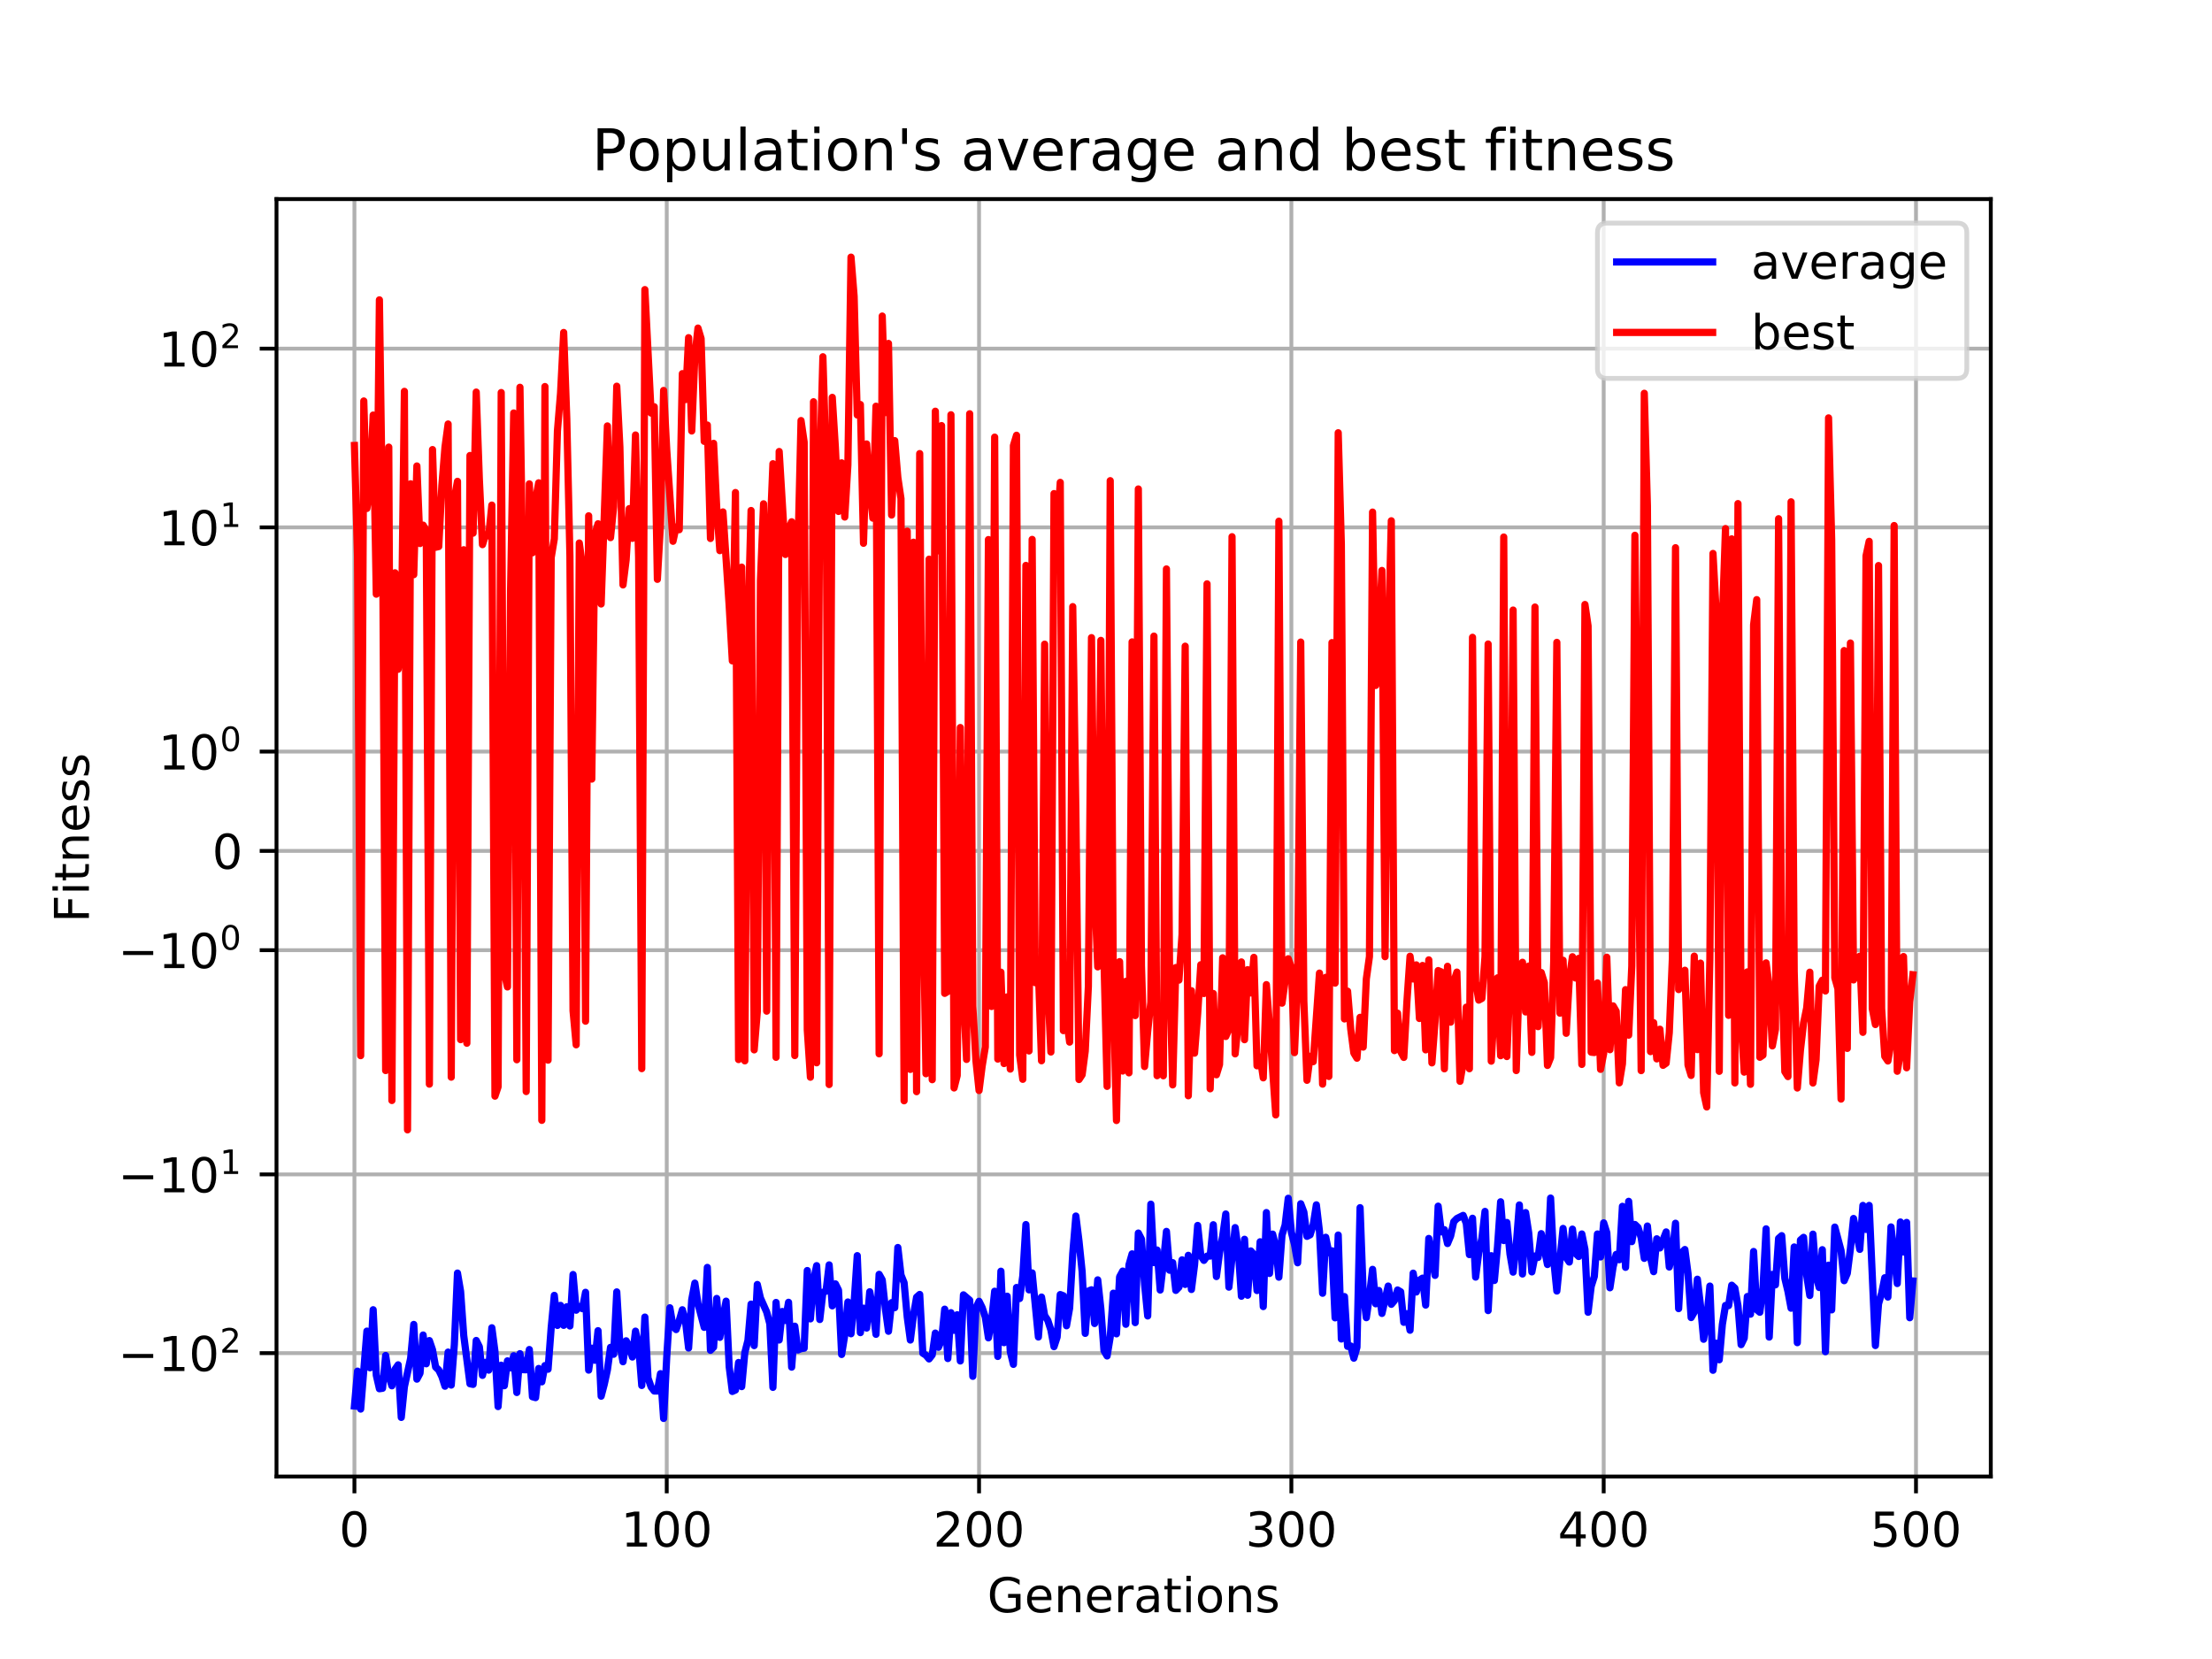 <?xml version="1.0" encoding="utf-8" standalone="no"?>
<!DOCTYPE svg PUBLIC "-//W3C//DTD SVG 1.1//EN"
  "http://www.w3.org/Graphics/SVG/1.1/DTD/svg11.dtd">
<!-- Created with matplotlib (https://matplotlib.org/) -->
<svg height="345.6pt" version="1.1" viewBox="0 0 460.8 345.6" width="460.8pt" xmlns="http://www.w3.org/2000/svg" xmlns:xlink="http://www.w3.org/1999/xlink">
 <defs>
  <style type="text/css">
*{stroke-linecap:butt;stroke-linejoin:round;}
  </style>
 </defs>
 <g id="figure_1">
  <g id="patch_1">
   <path d="M 0 345.6 
L 460.8 345.6 
L 460.8 0 
L 0 0 
z
" style="fill:#ffffff;"/>
  </g>
  <g id="axes_1">
   <g id="patch_2">
    <path d="M 57.6 307.584 
L 414.72 307.584 
L 414.72 41.472 
L 57.6 41.472 
z
" style="fill:#ffffff;"/>
   </g>
   <g id="matplotlib.axis_1">
    <g id="xtick_1">
     <g id="line2d_1">
      <path clip-path="url(#p3b7edfeb1d)" d="M 73.833 307.584 
L 73.833 41.472 
" style="fill:none;stroke:#b0b0b0;stroke-linecap:square;stroke-width:0.8;"/>
     </g>
     <g id="line2d_2">
      <defs>
       <path d="M 0 0 
L 0 3.5 
" id="m6cf0c49511" style="stroke:#000000;stroke-width:0.8;"/>
      </defs>
      <g>
       <use style="stroke:#000000;stroke-width:0.8;" x="73.833" xlink:href="#m6cf0c49511" y="307.584"/>
      </g>
     </g>
     <g id="text_1">
      <!-- 0 -->
      <defs>
       <path d="M 31.781 66.406 
Q 24.172 66.406 20.328 58.906 
Q 16.5 51.422 16.5 36.375 
Q 16.5 21.391 20.328 13.891 
Q 24.172 6.391 31.781 6.391 
Q 39.453 6.391 43.281 13.891 
Q 47.125 21.391 47.125 36.375 
Q 47.125 51.422 43.281 58.906 
Q 39.453 66.406 31.781 66.406 
z
M 31.781 74.219 
Q 44.047 74.219 50.516 64.516 
Q 56.984 54.828 56.984 36.375 
Q 56.984 17.969 50.516 8.266 
Q 44.047 -1.422 31.781 -1.422 
Q 19.531 -1.422 13.062 8.266 
Q 6.594 17.969 6.594 36.375 
Q 6.594 54.828 13.062 64.516 
Q 19.531 74.219 31.781 74.219 
z
" id="DejaVuSans-48"/>
      </defs>
      <g transform="translate(70.651 322.182)scale(0.1 -0.1)">
       <use xlink:href="#DejaVuSans-48"/>
      </g>
     </g>
    </g>
    <g id="xtick_2">
     <g id="line2d_3">
      <path clip-path="url(#p3b7edfeb1d)" d="M 138.894 307.584 
L 138.894 41.472 
" style="fill:none;stroke:#b0b0b0;stroke-linecap:square;stroke-width:0.8;"/>
     </g>
     <g id="line2d_4">
      <g>
       <use style="stroke:#000000;stroke-width:0.8;" x="138.894" xlink:href="#m6cf0c49511" y="307.584"/>
      </g>
     </g>
     <g id="text_2">
      <!-- 100 -->
      <defs>
       <path d="M 12.406 8.297 
L 28.516 8.297 
L 28.516 63.922 
L 10.984 60.406 
L 10.984 69.391 
L 28.422 72.906 
L 38.281 72.906 
L 38.281 8.297 
L 54.391 8.297 
L 54.391 0 
L 12.406 0 
z
" id="DejaVuSans-49"/>
      </defs>
      <g transform="translate(129.35 322.182)scale(0.1 -0.1)">
       <use xlink:href="#DejaVuSans-49"/>
       <use x="63.623" xlink:href="#DejaVuSans-48"/>
       <use x="127.246" xlink:href="#DejaVuSans-48"/>
      </g>
     </g>
    </g>
    <g id="xtick_3">
     <g id="line2d_5">
      <path clip-path="url(#p3b7edfeb1d)" d="M 203.955 307.584 
L 203.955 41.472 
" style="fill:none;stroke:#b0b0b0;stroke-linecap:square;stroke-width:0.8;"/>
     </g>
     <g id="line2d_6">
      <g>
       <use style="stroke:#000000;stroke-width:0.8;" x="203.955" xlink:href="#m6cf0c49511" y="307.584"/>
      </g>
     </g>
     <g id="text_3">
      <!-- 200 -->
      <defs>
       <path d="M 19.188 8.297 
L 53.609 8.297 
L 53.609 0 
L 7.328 0 
L 7.328 8.297 
Q 12.938 14.109 22.625 23.891 
Q 32.328 33.688 34.812 36.531 
Q 39.547 41.844 41.422 45.531 
Q 43.312 49.219 43.312 52.781 
Q 43.312 58.594 39.234 62.25 
Q 35.156 65.922 28.609 65.922 
Q 23.969 65.922 18.812 64.312 
Q 13.672 62.703 7.812 59.422 
L 7.812 69.391 
Q 13.766 71.781 18.938 73 
Q 24.125 74.219 28.422 74.219 
Q 39.75 74.219 46.484 68.547 
Q 53.219 62.891 53.219 53.422 
Q 53.219 48.922 51.531 44.891 
Q 49.859 40.875 45.406 35.406 
Q 44.188 33.984 37.641 27.219 
Q 31.109 20.453 19.188 8.297 
z
" id="DejaVuSans-50"/>
      </defs>
      <g transform="translate(194.411 322.182)scale(0.1 -0.1)">
       <use xlink:href="#DejaVuSans-50"/>
       <use x="63.623" xlink:href="#DejaVuSans-48"/>
       <use x="127.246" xlink:href="#DejaVuSans-48"/>
      </g>
     </g>
    </g>
    <g id="xtick_4">
     <g id="line2d_7">
      <path clip-path="url(#p3b7edfeb1d)" d="M 269.016 307.584 
L 269.016 41.472 
" style="fill:none;stroke:#b0b0b0;stroke-linecap:square;stroke-width:0.8;"/>
     </g>
     <g id="line2d_8">
      <g>
       <use style="stroke:#000000;stroke-width:0.8;" x="269.016" xlink:href="#m6cf0c49511" y="307.584"/>
      </g>
     </g>
     <g id="text_4">
      <!-- 300 -->
      <defs>
       <path d="M 40.578 39.312 
Q 47.656 37.797 51.625 33 
Q 55.609 28.219 55.609 21.188 
Q 55.609 10.406 48.188 4.484 
Q 40.766 -1.422 27.094 -1.422 
Q 22.516 -1.422 17.656 -0.516 
Q 12.797 0.391 7.625 2.203 
L 7.625 11.719 
Q 11.719 9.328 16.594 8.109 
Q 21.484 6.891 26.812 6.891 
Q 36.078 6.891 40.938 10.547 
Q 45.797 14.203 45.797 21.188 
Q 45.797 27.641 41.281 31.266 
Q 36.766 34.906 28.719 34.906 
L 20.219 34.906 
L 20.219 43.016 
L 29.109 43.016 
Q 36.375 43.016 40.234 45.922 
Q 44.094 48.828 44.094 54.297 
Q 44.094 59.906 40.109 62.906 
Q 36.141 65.922 28.719 65.922 
Q 24.656 65.922 20.016 65.031 
Q 15.375 64.156 9.812 62.312 
L 9.812 71.094 
Q 15.438 72.656 20.344 73.438 
Q 25.25 74.219 29.594 74.219 
Q 40.828 74.219 47.359 69.109 
Q 53.906 64.016 53.906 55.328 
Q 53.906 49.266 50.438 45.094 
Q 46.969 40.922 40.578 39.312 
z
" id="DejaVuSans-51"/>
      </defs>
      <g transform="translate(259.472 322.182)scale(0.1 -0.1)">
       <use xlink:href="#DejaVuSans-51"/>
       <use x="63.623" xlink:href="#DejaVuSans-48"/>
       <use x="127.246" xlink:href="#DejaVuSans-48"/>
      </g>
     </g>
    </g>
    <g id="xtick_5">
     <g id="line2d_9">
      <path clip-path="url(#p3b7edfeb1d)" d="M 334.077 307.584 
L 334.077 41.472 
" style="fill:none;stroke:#b0b0b0;stroke-linecap:square;stroke-width:0.8;"/>
     </g>
     <g id="line2d_10">
      <g>
       <use style="stroke:#000000;stroke-width:0.8;" x="334.077" xlink:href="#m6cf0c49511" y="307.584"/>
      </g>
     </g>
     <g id="text_5">
      <!-- 400 -->
      <defs>
       <path d="M 37.797 64.312 
L 12.891 25.391 
L 37.797 25.391 
z
M 35.203 72.906 
L 47.609 72.906 
L 47.609 25.391 
L 58.016 25.391 
L 58.016 17.188 
L 47.609 17.188 
L 47.609 0 
L 37.797 0 
L 37.797 17.188 
L 4.891 17.188 
L 4.891 26.703 
z
" id="DejaVuSans-52"/>
      </defs>
      <g transform="translate(324.533 322.182)scale(0.1 -0.1)">
       <use xlink:href="#DejaVuSans-52"/>
       <use x="63.623" xlink:href="#DejaVuSans-48"/>
       <use x="127.246" xlink:href="#DejaVuSans-48"/>
      </g>
     </g>
    </g>
    <g id="xtick_6">
     <g id="line2d_11">
      <path clip-path="url(#p3b7edfeb1d)" d="M 399.138 307.584 
L 399.138 41.472 
" style="fill:none;stroke:#b0b0b0;stroke-linecap:square;stroke-width:0.8;"/>
     </g>
     <g id="line2d_12">
      <g>
       <use style="stroke:#000000;stroke-width:0.8;" x="399.138" xlink:href="#m6cf0c49511" y="307.584"/>
      </g>
     </g>
     <g id="text_6">
      <!-- 500 -->
      <defs>
       <path d="M 10.797 72.906 
L 49.516 72.906 
L 49.516 64.594 
L 19.828 64.594 
L 19.828 46.734 
Q 21.969 47.469 24.109 47.828 
Q 26.266 48.188 28.422 48.188 
Q 40.625 48.188 47.75 41.5 
Q 54.891 34.812 54.891 23.391 
Q 54.891 11.625 47.562 5.094 
Q 40.234 -1.422 26.906 -1.422 
Q 22.312 -1.422 17.547 -0.641 
Q 12.797 0.141 7.719 1.703 
L 7.719 11.625 
Q 12.109 9.234 16.797 8.062 
Q 21.484 6.891 26.703 6.891 
Q 35.156 6.891 40.078 11.328 
Q 45.016 15.766 45.016 23.391 
Q 45.016 31 40.078 35.438 
Q 35.156 39.891 26.703 39.891 
Q 22.75 39.891 18.812 39.016 
Q 14.891 38.141 10.797 36.281 
z
" id="DejaVuSans-53"/>
      </defs>
      <g transform="translate(389.594 322.182)scale(0.1 -0.1)">
       <use xlink:href="#DejaVuSans-53"/>
       <use x="63.623" xlink:href="#DejaVuSans-48"/>
       <use x="127.246" xlink:href="#DejaVuSans-48"/>
      </g>
     </g>
    </g>
    <g id="text_7">
     <!-- Generations -->
     <defs>
      <path d="M 59.516 10.406 
L 59.516 29.984 
L 43.406 29.984 
L 43.406 38.094 
L 69.281 38.094 
L 69.281 6.781 
Q 63.578 2.734 56.688 0.656 
Q 49.812 -1.422 42 -1.422 
Q 24.906 -1.422 15.25 8.562 
Q 5.609 18.562 5.609 36.375 
Q 5.609 54.25 15.25 64.234 
Q 24.906 74.219 42 74.219 
Q 49.125 74.219 55.547 72.453 
Q 61.969 70.703 67.391 67.281 
L 67.391 56.781 
Q 61.922 61.422 55.766 63.766 
Q 49.609 66.109 42.828 66.109 
Q 29.438 66.109 22.719 58.641 
Q 16.016 51.172 16.016 36.375 
Q 16.016 21.625 22.719 14.156 
Q 29.438 6.688 42.828 6.688 
Q 48.047 6.688 52.141 7.594 
Q 56.25 8.5 59.516 10.406 
z
" id="DejaVuSans-71"/>
      <path d="M 56.203 29.594 
L 56.203 25.203 
L 14.891 25.203 
Q 15.484 15.922 20.484 11.062 
Q 25.484 6.203 34.422 6.203 
Q 39.594 6.203 44.453 7.469 
Q 49.312 8.734 54.109 11.281 
L 54.109 2.781 
Q 49.266 0.734 44.188 -0.344 
Q 39.109 -1.422 33.891 -1.422 
Q 20.797 -1.422 13.156 6.188 
Q 5.516 13.812 5.516 26.812 
Q 5.516 40.234 12.766 48.109 
Q 20.016 56 32.328 56 
Q 43.359 56 49.781 48.891 
Q 56.203 41.797 56.203 29.594 
z
M 47.219 32.234 
Q 47.125 39.594 43.094 43.984 
Q 39.062 48.391 32.422 48.391 
Q 24.906 48.391 20.391 44.141 
Q 15.875 39.891 15.188 32.172 
z
" id="DejaVuSans-101"/>
      <path d="M 54.891 33.016 
L 54.891 0 
L 45.906 0 
L 45.906 32.719 
Q 45.906 40.484 42.875 44.328 
Q 39.844 48.188 33.797 48.188 
Q 26.516 48.188 22.312 43.547 
Q 18.109 38.922 18.109 30.906 
L 18.109 0 
L 9.078 0 
L 9.078 54.688 
L 18.109 54.688 
L 18.109 46.188 
Q 21.344 51.125 25.703 53.562 
Q 30.078 56 35.797 56 
Q 45.219 56 50.047 50.172 
Q 54.891 44.344 54.891 33.016 
z
" id="DejaVuSans-110"/>
      <path d="M 41.109 46.297 
Q 39.594 47.172 37.812 47.578 
Q 36.031 48 33.891 48 
Q 26.266 48 22.188 43.047 
Q 18.109 38.094 18.109 28.812 
L 18.109 0 
L 9.078 0 
L 9.078 54.688 
L 18.109 54.688 
L 18.109 46.188 
Q 20.953 51.172 25.484 53.578 
Q 30.031 56 36.531 56 
Q 37.453 56 38.578 55.875 
Q 39.703 55.766 41.062 55.516 
z
" id="DejaVuSans-114"/>
      <path d="M 34.281 27.484 
Q 23.391 27.484 19.188 25 
Q 14.984 22.516 14.984 16.5 
Q 14.984 11.719 18.141 8.906 
Q 21.297 6.109 26.703 6.109 
Q 34.188 6.109 38.703 11.406 
Q 43.219 16.703 43.219 25.484 
L 43.219 27.484 
z
M 52.203 31.203 
L 52.203 0 
L 43.219 0 
L 43.219 8.297 
Q 40.141 3.328 35.547 0.953 
Q 30.953 -1.422 24.312 -1.422 
Q 15.922 -1.422 10.953 3.297 
Q 6 8.016 6 15.922 
Q 6 25.141 12.172 29.828 
Q 18.359 34.516 30.609 34.516 
L 43.219 34.516 
L 43.219 35.406 
Q 43.219 41.609 39.141 45 
Q 35.062 48.391 27.688 48.391 
Q 23 48.391 18.547 47.266 
Q 14.109 46.141 10.016 43.891 
L 10.016 52.203 
Q 14.938 54.109 19.578 55.047 
Q 24.219 56 28.609 56 
Q 40.484 56 46.344 49.844 
Q 52.203 43.703 52.203 31.203 
z
" id="DejaVuSans-97"/>
      <path d="M 18.312 70.219 
L 18.312 54.688 
L 36.812 54.688 
L 36.812 47.703 
L 18.312 47.703 
L 18.312 18.016 
Q 18.312 11.328 20.141 9.422 
Q 21.969 7.516 27.594 7.516 
L 36.812 7.516 
L 36.812 0 
L 27.594 0 
Q 17.188 0 13.234 3.875 
Q 9.281 7.766 9.281 18.016 
L 9.281 47.703 
L 2.688 47.703 
L 2.688 54.688 
L 9.281 54.688 
L 9.281 70.219 
z
" id="DejaVuSans-116"/>
      <path d="M 9.422 54.688 
L 18.406 54.688 
L 18.406 0 
L 9.422 0 
z
M 9.422 75.984 
L 18.406 75.984 
L 18.406 64.594 
L 9.422 64.594 
z
" id="DejaVuSans-105"/>
      <path d="M 30.609 48.391 
Q 23.391 48.391 19.188 42.75 
Q 14.984 37.109 14.984 27.297 
Q 14.984 17.484 19.156 11.844 
Q 23.344 6.203 30.609 6.203 
Q 37.797 6.203 41.984 11.859 
Q 46.188 17.531 46.188 27.297 
Q 46.188 37.016 41.984 42.703 
Q 37.797 48.391 30.609 48.391 
z
M 30.609 56 
Q 42.328 56 49.016 48.375 
Q 55.719 40.766 55.719 27.297 
Q 55.719 13.875 49.016 6.219 
Q 42.328 -1.422 30.609 -1.422 
Q 18.844 -1.422 12.172 6.219 
Q 5.516 13.875 5.516 27.297 
Q 5.516 40.766 12.172 48.375 
Q 18.844 56 30.609 56 
z
" id="DejaVuSans-111"/>
      <path d="M 44.281 53.078 
L 44.281 44.578 
Q 40.484 46.531 36.375 47.5 
Q 32.281 48.484 27.875 48.484 
Q 21.188 48.484 17.844 46.438 
Q 14.5 44.391 14.5 40.281 
Q 14.5 37.156 16.891 35.375 
Q 19.281 33.594 26.516 31.984 
L 29.594 31.297 
Q 39.156 29.25 43.188 25.516 
Q 47.219 21.781 47.219 15.094 
Q 47.219 7.469 41.188 3.016 
Q 35.156 -1.422 24.609 -1.422 
Q 20.219 -1.422 15.453 -0.562 
Q 10.688 0.297 5.422 2 
L 5.422 11.281 
Q 10.406 8.688 15.234 7.391 
Q 20.062 6.109 24.812 6.109 
Q 31.156 6.109 34.562 8.281 
Q 37.984 10.453 37.984 14.406 
Q 37.984 18.062 35.516 20.016 
Q 33.062 21.969 24.703 23.781 
L 21.578 24.516 
Q 13.234 26.266 9.516 29.906 
Q 5.812 33.547 5.812 39.891 
Q 5.812 47.609 11.281 51.797 
Q 16.75 56 26.812 56 
Q 31.781 56 36.172 55.266 
Q 40.578 54.547 44.281 53.078 
z
" id="DejaVuSans-115"/>
     </defs>
     <g transform="translate(205.662 335.861)scale(0.1 -0.1)">
      <use xlink:href="#DejaVuSans-71"/>
      <use x="77.49" xlink:href="#DejaVuSans-101"/>
      <use x="139.014" xlink:href="#DejaVuSans-110"/>
      <use x="202.393" xlink:href="#DejaVuSans-101"/>
      <use x="263.916" xlink:href="#DejaVuSans-114"/>
      <use x="305.029" xlink:href="#DejaVuSans-97"/>
      <use x="366.309" xlink:href="#DejaVuSans-116"/>
      <use x="405.518" xlink:href="#DejaVuSans-105"/>
      <use x="433.301" xlink:href="#DejaVuSans-111"/>
      <use x="494.482" xlink:href="#DejaVuSans-110"/>
      <use x="557.861" xlink:href="#DejaVuSans-115"/>
     </g>
    </g>
   </g>
   <g id="matplotlib.axis_2">
    <g id="ytick_1">
     <g id="line2d_13">
      <path clip-path="url(#p3b7edfeb1d)" d="M 57.6 281.884 
L 414.72 281.884 
" style="fill:none;stroke:#b0b0b0;stroke-linecap:square;stroke-width:0.8;"/>
     </g>
     <g id="line2d_14">
      <defs>
       <path d="M 0 0 
L -3.5 0 
" id="mf01e51290b" style="stroke:#000000;stroke-width:0.8;"/>
      </defs>
      <g>
       <use style="stroke:#000000;stroke-width:0.8;" x="57.6" xlink:href="#mf01e51290b" y="281.884"/>
      </g>
     </g>
     <g id="text_8">
      <!-- $\mathdefault{-10^{2}}$ -->
      <defs>
       <path d="M 10.594 35.5 
L 73.188 35.5 
L 73.188 27.203 
L 10.594 27.203 
z
" id="DejaVuSans-8722"/>
      </defs>
      <g transform="translate(24.6 285.683)scale(0.1 -0.1)">
       <use transform="translate(0 0.766)" xlink:href="#DejaVuSans-8722"/>
       <use transform="translate(83.789 0.766)" xlink:href="#DejaVuSans-49"/>
       <use transform="translate(147.412 0.766)" xlink:href="#DejaVuSans-48"/>
       <use transform="translate(211.992 39.047)scale(0.7)" xlink:href="#DejaVuSans-50"/>
      </g>
     </g>
    </g>
    <g id="ytick_2">
     <g id="line2d_15">
      <path clip-path="url(#p3b7edfeb1d)" d="M 57.6 244.651 
L 414.72 244.651 
" style="fill:none;stroke:#b0b0b0;stroke-linecap:square;stroke-width:0.8;"/>
     </g>
     <g id="line2d_16">
      <g>
       <use style="stroke:#000000;stroke-width:0.8;" x="57.6" xlink:href="#mf01e51290b" y="244.651"/>
      </g>
     </g>
     <g id="text_9">
      <!-- $\mathdefault{-10^{1}}$ -->
      <g transform="translate(24.6 248.451)scale(0.1 -0.1)">
       <use transform="translate(0 0.684)" xlink:href="#DejaVuSans-8722"/>
       <use transform="translate(83.789 0.684)" xlink:href="#DejaVuSans-49"/>
       <use transform="translate(147.412 0.684)" xlink:href="#DejaVuSans-48"/>
       <use transform="translate(211.992 38.966)scale(0.7)" xlink:href="#DejaVuSans-49"/>
      </g>
     </g>
    </g>
    <g id="ytick_3">
     <g id="line2d_17">
      <path clip-path="url(#p3b7edfeb1d)" d="M 57.6 197.943 
L 414.72 197.943 
" style="fill:none;stroke:#b0b0b0;stroke-linecap:square;stroke-width:0.8;"/>
     </g>
     <g id="line2d_18">
      <g>
       <use style="stroke:#000000;stroke-width:0.8;" x="57.6" xlink:href="#mf01e51290b" y="197.943"/>
      </g>
     </g>
     <g id="text_10">
      <!-- $\mathdefault{-10^{0}}$ -->
      <g transform="translate(24.6 201.742)scale(0.1 -0.1)">
       <use transform="translate(0 0.766)" xlink:href="#DejaVuSans-8722"/>
       <use transform="translate(83.789 0.766)" xlink:href="#DejaVuSans-49"/>
       <use transform="translate(147.412 0.766)" xlink:href="#DejaVuSans-48"/>
       <use transform="translate(211.992 39.047)scale(0.7)" xlink:href="#DejaVuSans-48"/>
      </g>
     </g>
    </g>
    <g id="ytick_4">
     <g id="line2d_19">
      <path clip-path="url(#p3b7edfeb1d)" d="M 57.6 177.258 
L 414.72 177.258 
" style="fill:none;stroke:#b0b0b0;stroke-linecap:square;stroke-width:0.8;"/>
     </g>
     <g id="line2d_20">
      <g>
       <use style="stroke:#000000;stroke-width:0.8;" x="57.6" xlink:href="#mf01e51290b" y="177.258"/>
      </g>
     </g>
     <g id="text_11">
      <!-- $\mathdefault{0}$ -->
      <g transform="translate(44.2 181.057)scale(0.1 -0.1)">
       <use transform="translate(0 0.781)" xlink:href="#DejaVuSans-48"/>
      </g>
     </g>
    </g>
    <g id="ytick_5">
     <g id="line2d_21">
      <path clip-path="url(#p3b7edfeb1d)" d="M 57.6 156.573 
L 414.72 156.573 
" style="fill:none;stroke:#b0b0b0;stroke-linecap:square;stroke-width:0.8;"/>
     </g>
     <g id="line2d_22">
      <g>
       <use style="stroke:#000000;stroke-width:0.8;" x="57.6" xlink:href="#mf01e51290b" y="156.573"/>
      </g>
     </g>
     <g id="text_12">
      <!-- $\mathdefault{10^{0}}$ -->
      <g transform="translate(33 160.372)scale(0.1 -0.1)">
       <use transform="translate(0 0.766)" xlink:href="#DejaVuSans-49"/>
       <use transform="translate(63.623 0.766)" xlink:href="#DejaVuSans-48"/>
       <use transform="translate(128.203 39.047)scale(0.7)" xlink:href="#DejaVuSans-48"/>
      </g>
     </g>
    </g>
    <g id="ytick_6">
     <g id="line2d_23">
      <path clip-path="url(#p3b7edfeb1d)" d="M 57.6 109.864 
L 414.72 109.864 
" style="fill:none;stroke:#b0b0b0;stroke-linecap:square;stroke-width:0.8;"/>
     </g>
     <g id="line2d_24">
      <g>
       <use style="stroke:#000000;stroke-width:0.8;" x="57.6" xlink:href="#mf01e51290b" y="109.864"/>
      </g>
     </g>
     <g id="text_13">
      <!-- $\mathdefault{10^{1}}$ -->
      <g transform="translate(33 113.664)scale(0.1 -0.1)">
       <use transform="translate(0 0.684)" xlink:href="#DejaVuSans-49"/>
       <use transform="translate(63.623 0.684)" xlink:href="#DejaVuSans-48"/>
       <use transform="translate(128.203 38.966)scale(0.7)" xlink:href="#DejaVuSans-49"/>
      </g>
     </g>
    </g>
    <g id="ytick_7">
     <g id="line2d_25">
      <path clip-path="url(#p3b7edfeb1d)" d="M 57.6 72.632 
L 414.72 72.632 
" style="fill:none;stroke:#b0b0b0;stroke-linecap:square;stroke-width:0.8;"/>
     </g>
     <g id="line2d_26">
      <g>
       <use style="stroke:#000000;stroke-width:0.8;" x="57.6" xlink:href="#mf01e51290b" y="72.632"/>
      </g>
     </g>
     <g id="text_14">
      <!-- $\mathdefault{10^{2}}$ -->
      <g transform="translate(33 76.431)scale(0.1 -0.1)">
       <use transform="translate(0 0.766)" xlink:href="#DejaVuSans-49"/>
       <use transform="translate(63.623 0.766)" xlink:href="#DejaVuSans-48"/>
       <use transform="translate(128.203 39.047)scale(0.7)" xlink:href="#DejaVuSans-50"/>
      </g>
     </g>
    </g>
    <g id="text_15">
     <!-- Fitness -->
     <defs>
      <path d="M 9.812 72.906 
L 51.703 72.906 
L 51.703 64.594 
L 19.672 64.594 
L 19.672 43.109 
L 48.578 43.109 
L 48.578 34.812 
L 19.672 34.812 
L 19.672 0 
L 9.812 0 
z
" id="DejaVuSans-70"/>
     </defs>
     <g transform="translate(18.52 192.202)rotate(-90)scale(0.1 -0.1)">
      <use xlink:href="#DejaVuSans-70"/>
      <use x="57.41" xlink:href="#DejaVuSans-105"/>
      <use x="85.193" xlink:href="#DejaVuSans-116"/>
      <use x="124.402" xlink:href="#DejaVuSans-110"/>
      <use x="187.781" xlink:href="#DejaVuSans-101"/>
      <use x="249.305" xlink:href="#DejaVuSans-115"/>
      <use x="301.404" xlink:href="#DejaVuSans-115"/>
     </g>
    </g>
   </g>
   <g id="line2d_27">
    <path clip-path="url(#p3b7edfeb1d)" d="M 73.833 292.901 
L 74.483 285.634 
L 75.134 293.536 
L 76.435 277.294 
L 77.086 284.939 
L 77.736 272.844 
L 78.387 286.473 
L 79.038 289.302 
L 79.688 289.205 
L 80.339 282.371 
L 80.989 286.63 
L 81.64 288.69 
L 82.291 285.256 
L 82.941 284.32 
L 83.592 295.271 
L 84.242 288.888 
L 85.544 282.961 
L 86.194 275.904 
L 86.845 287.302 
L 87.496 286.076 
L 88.146 278.109 
L 88.797 284.099 
L 89.447 279.267 
L 90.098 281.18 
L 90.749 284.78 
L 91.399 285.4 
L 92.05 286.756 
L 92.7 288.775 
L 93.351 281.664 
L 94.002 288.537 
L 94.652 280.052 
L 95.303 265.204 
L 95.953 269.033 
L 96.604 278.207 
L 97.905 288.262 
L 98.556 288.393 
L 99.207 279.244 
L 99.857 280.555 
L 100.508 286.514 
L 101.158 283.795 
L 101.809 285.425 
L 102.46 276.6 
L 103.11 281.543 
L 103.761 293.013 
L 104.411 284.396 
L 105.062 288.668 
L 105.713 283.49 
L 106.363 284.968 
L 107.014 282.422 
L 107.664 290.083 
L 108.315 281.995 
L 108.966 285.328 
L 109.616 285.353 
L 110.267 281.132 
L 110.918 290.969 
L 111.568 291.15 
L 112.219 285.08 
L 112.869 287.865 
L 113.52 284.475 
L 114.171 285.233 
L 114.821 276.588 
L 115.472 269.849 
L 116.122 276.111 
L 116.773 271.936 
L 117.424 276.094 
L 118.074 272.224 
L 118.725 276.225 
L 119.375 265.507 
L 120.026 272.939 
L 120.677 272.167 
L 121.327 272.628 
L 121.978 269.211 
L 122.629 285.422 
L 123.279 280.854 
L 123.93 283.363 
L 124.58 277.205 
L 125.231 290.851 
L 125.882 288.364 
L 126.532 285.381 
L 127.183 280.676 
L 127.833 282.117 
L 128.484 269.126 
L 129.135 280.202 
L 129.785 283.676 
L 130.436 279.31 
L 131.086 280.499 
L 131.737 282.693 
L 132.388 277.303 
L 133.038 280.388 
L 133.689 288.623 
L 134.339 274.37 
L 134.99 287.073 
L 135.641 288.927 
L 136.291 289.772 
L 136.942 289.782 
L 137.593 286.162 
L 138.243 295.488 
L 138.894 282.681 
L 139.544 272.434 
L 140.195 276.261 
L 140.846 276.972 
L 141.496 275.107 
L 142.147 272.848 
L 142.797 275.236 
L 143.448 280.819 
L 144.099 270.739 
L 144.749 267.297 
L 145.4 271.563 
L 146.701 276.514 
L 147.352 264.025 
L 148.002 281.29 
L 148.653 280.643 
L 149.304 270.492 
L 149.954 278.603 
L 150.605 274.435 
L 151.255 271.053 
L 151.906 284.749 
L 152.557 289.863 
L 153.207 289.566 
L 153.858 283.827 
L 154.508 288.855 
L 155.159 281.784 
L 155.81 279.223 
L 156.46 271.671 
L 157.111 280.313 
L 157.761 267.582 
L 158.412 270.393 
L 159.713 273.321 
L 160.364 275.777 
L 161.015 289.014 
L 161.665 271.323 
L 162.316 279.147 
L 162.966 273.206 
L 163.617 275.08 
L 164.268 271.294 
L 164.918 284.798 
L 165.569 276.27 
L 166.219 281.232 
L 166.87 280.949 
L 167.521 280.858 
L 168.171 264.676 
L 168.822 274.746 
L 169.472 266.711 
L 170.123 263.66 
L 170.774 274.877 
L 171.424 269.212 
L 172.075 268.978 
L 172.725 263.499 
L 173.376 272.034 
L 174.027 267.456 
L 174.677 268.758 
L 175.328 282.161 
L 175.979 278.125 
L 176.629 271.227 
L 177.28 277.85 
L 177.93 271.295 
L 178.581 261.574 
L 179.232 277.613 
L 179.882 272.521 
L 180.533 276.662 
L 181.183 269.096 
L 181.834 272.784 
L 182.485 277.962 
L 183.135 265.468 
L 183.786 266.63 
L 184.436 272.604 
L 185.087 277.326 
L 185.738 271.367 
L 186.388 272.418 
L 187.039 259.877 
L 187.69 265.608 
L 188.34 267.214 
L 188.991 274.353 
L 189.641 279.155 
L 190.292 273.999 
L 190.943 270.225 
L 191.593 269.656 
L 192.244 281.899 
L 192.894 282.314 
L 193.545 283.089 
L 194.196 282.249 
L 194.846 277.703 
L 195.497 280.67 
L 196.147 279.158 
L 196.798 272.724 
L 197.449 283.007 
L 198.099 273.455 
L 198.75 277.128 
L 199.401 273.885 
L 200.051 283.514 
L 200.702 269.741 
L 202.003 270.856 
L 202.654 286.713 
L 203.304 272.449 
L 203.955 271.086 
L 204.605 272.41 
L 205.256 274.364 
L 205.907 278.697 
L 206.557 275.196 
L 207.208 268.988 
L 207.858 282.572 
L 208.509 264.818 
L 209.16 279.702 
L 209.81 270.023 
L 210.461 281.572 
L 211.112 284.223 
L 211.762 268.21 
L 212.413 270.509 
L 213.063 265.816 
L 213.714 255.099 
L 214.365 268.702 
L 215.015 265.172 
L 216.316 278.518 
L 216.967 270.204 
L 217.618 274.048 
L 218.268 275.045 
L 218.919 277.052 
L 219.569 280.536 
L 220.22 278.532 
L 220.871 269.678 
L 221.521 269.93 
L 222.172 276.182 
L 222.822 272.51 
L 223.473 261.131 
L 224.124 253.323 
L 224.774 258.544 
L 225.425 264.848 
L 226.076 277.767 
L 226.726 268.949 
L 227.377 268.684 
L 228.027 275.714 
L 228.678 266.619 
L 229.329 272.66 
L 229.979 281.347 
L 230.63 282.468 
L 231.28 278.521 
L 231.931 269.392 
L 232.582 277.863 
L 233.232 265.992 
L 233.883 264.787 
L 234.533 275.874 
L 235.184 263.494 
L 235.835 261.203 
L 236.485 275.523 
L 237.136 256.869 
L 237.787 258.134 
L 238.437 267.573 
L 239.088 274.136 
L 239.738 250.85 
L 240.389 263.025 
L 241.04 260.404 
L 241.69 268.738 
L 242.341 263.29 
L 242.991 256.524 
L 243.642 264.609 
L 244.293 263.034 
L 244.943 268.812 
L 245.594 268.143 
L 246.244 262.448 
L 246.895 267.569 
L 247.546 261.507 
L 248.196 268.623 
L 248.847 263.519 
L 249.498 255.282 
L 250.148 261.554 
L 250.799 262.56 
L 251.449 261.667 
L 252.1 261.662 
L 252.751 255.136 
L 253.401 265.925 
L 254.052 260.987 
L 254.702 257.531 
L 255.353 252.896 
L 256.004 268.136 
L 257.305 255.734 
L 257.955 260.407 
L 258.606 270.029 
L 259.257 258.166 
L 259.907 269.821 
L 260.558 260.593 
L 261.208 261.327 
L 261.859 268.845 
L 262.51 258.684 
L 263.16 272.184 
L 263.811 252.601 
L 264.462 265.283 
L 265.112 257.087 
L 265.763 259.667 
L 266.413 266.06 
L 267.064 257.3 
L 267.715 255.189 
L 268.365 249.624 
L 269.016 256.712 
L 269.666 259.234 
L 270.317 263.061 
L 270.968 250.763 
L 271.618 252.492 
L 272.269 257.554 
L 272.919 257.234 
L 273.57 255.142 
L 274.221 250.991 
L 274.871 256.543 
L 275.522 269.409 
L 276.173 257.747 
L 276.823 260.961 
L 277.474 260.567 
L 278.124 274.527 
L 278.775 257.283 
L 279.426 278.937 
L 280.076 270.104 
L 280.727 280.473 
L 281.377 280.39 
L 282.028 282.932 
L 282.679 280.656 
L 283.329 251.581 
L 283.98 269.326 
L 284.63 274.494 
L 285.281 269.984 
L 285.932 264.43 
L 286.582 271.601 
L 287.233 268.828 
L 287.884 273.611 
L 289.185 267.91 
L 289.835 271.71 
L 290.486 270.945 
L 291.137 268.727 
L 291.787 269.108 
L 292.438 275.463 
L 293.088 273.67 
L 293.739 277.112 
L 294.39 265.225 
L 295.04 269.148 
L 295.691 266.679 
L 296.341 266.264 
L 296.992 271.873 
L 297.643 257.992 
L 298.944 265.688 
L 299.595 251.266 
L 300.245 256.623 
L 300.896 256.171 
L 301.546 259.052 
L 302.197 257.472 
L 302.848 254.502 
L 303.498 253.842 
L 304.799 253.191 
L 305.45 254.839 
L 306.101 261.361 
L 306.751 253.785 
L 307.402 266.043 
L 308.052 260.91 
L 308.703 257.977 
L 309.354 252.359 
L 310.004 273.019 
L 310.655 261.585 
L 311.305 266.748 
L 311.956 259.73 
L 312.607 250.355 
L 313.257 258.429 
L 313.908 254.664 
L 314.559 261.267 
L 315.209 265.011 
L 315.86 259.402 
L 316.51 251.011 
L 317.161 265.395 
L 317.812 252.604 
L 318.462 256.852 
L 319.113 264.959 
L 319.763 261.649 
L 320.414 261.953 
L 321.065 256.993 
L 322.366 263.421 
L 323.016 249.579 
L 323.667 262.53 
L 324.318 268.943 
L 325.619 255.904 
L 326.27 261.99 
L 326.92 262.91 
L 327.571 256.052 
L 328.221 261.105 
L 328.872 261.752 
L 329.523 257.058 
L 330.173 260.268 
L 330.824 273.368 
L 331.474 267.971 
L 332.125 265.907 
L 332.776 257.062 
L 333.426 261.844 
L 334.077 254.74 
L 334.727 256.792 
L 335.378 268.267 
L 336.029 263.956 
L 336.679 261.317 
L 337.33 262.423 
L 337.981 251.302 
L 338.631 264.005 
L 339.282 250.26 
L 339.932 258.654 
L 340.583 255.084 
L 341.234 255.708 
L 341.884 257.83 
L 342.535 262.141 
L 343.185 255.402 
L 343.836 262.021 
L 344.487 264.909 
L 345.137 258.064 
L 345.788 259.973 
L 347.089 256.633 
L 347.74 263.944 
L 348.39 261.128 
L 349.041 254.824 
L 349.691 272.609 
L 350.342 260.932 
L 350.993 260.298 
L 351.643 265.276 
L 352.294 274.47 
L 352.945 273.32 
L 353.595 266.483 
L 354.246 271.983 
L 354.896 278.995 
L 355.547 274.738 
L 356.198 267.912 
L 356.848 285.456 
L 357.499 279.793 
L 358.149 283.27 
L 358.8 275.899 
L 359.451 271.947 
L 360.101 271.985 
L 360.752 267.733 
L 361.402 268.34 
L 362.053 272.017 
L 362.704 280.111 
L 363.354 278.763 
L 364.005 270.088 
L 364.656 273.77 
L 365.306 260.709 
L 365.957 272.824 
L 366.607 273.367 
L 367.258 268.394 
L 367.909 255.991 
L 368.559 278.538 
L 369.21 265.485 
L 369.86 267.656 
L 370.511 257.986 
L 371.162 257.41 
L 371.812 266.31 
L 372.463 269.03 
L 373.113 272.526 
L 373.764 259.766 
L 374.415 279.704 
L 375.065 258.33 
L 375.716 257.764 
L 376.367 265.693 
L 377.017 269.875 
L 377.668 257.095 
L 378.318 265.807 
L 378.969 268.208 
L 379.62 260.334 
L 380.27 281.588 
L 380.921 263.556 
L 381.571 272.873 
L 382.222 255.623 
L 383.523 260.52 
L 384.174 266.79 
L 384.824 265.264 
L 385.475 260.125 
L 386.126 253.834 
L 387.427 260.267 
L 388.078 251.111 
L 388.728 256.112 
L 389.379 251.111 
L 390.68 280.301 
L 391.331 271.621 
L 391.981 269.391 
L 392.632 266.177 
L 393.282 270.199 
L 393.933 255.591 
L 395.234 267.384 
L 395.885 254.563 
L 396.535 260.817 
L 397.186 254.653 
L 397.837 274.508 
L 398.487 266.849 
L 398.487 266.849 
" style="fill:none;stroke:#0000ff;stroke-linecap:square;stroke-width:1.5;"/>
   </g>
   <g id="line2d_28">
    <path clip-path="url(#p3b7edfeb1d)" d="M 73.833 92.801 
L 74.483 115.947 
L 75.134 219.914 
L 75.785 83.532 
L 76.435 105.919 
L 77.086 101.526 
L 77.736 86.463 
L 78.387 123.778 
L 79.038 62.466 
L 79.688 108.402 
L 80.339 223.018 
L 80.989 93.141 
L 81.64 229.252 
L 82.291 119.322 
L 82.941 139.429 
L 83.592 134.236 
L 84.242 81.528 
L 84.893 235.366 
L 85.544 100.781 
L 86.194 119.716 
L 86.845 97.069 
L 87.496 113.227 
L 88.146 109.397 
L 88.797 110.517 
L 89.447 225.849 
L 90.098 93.655 
L 90.749 114.01 
L 91.399 113.855 
L 92.05 101.103 
L 92.7 93.13 
L 93.351 88.326 
L 94.002 224.393 
L 94.652 103.76 
L 95.303 100.27 
L 95.953 216.578 
L 96.604 114.52 
L 97.255 217.323 
L 97.905 94.89 
L 98.556 111.065 
L 99.207 81.677 
L 99.857 99.814 
L 100.508 113.456 
L 101.158 111.409 
L 101.809 111.623 
L 102.46 105.223 
L 103.11 228.347 
L 103.761 226.412 
L 104.411 81.775 
L 105.062 202.733 
L 105.713 205.599 
L 106.363 122.834 
L 107.014 86.032 
L 107.664 220.765 
L 108.315 80.679 
L 108.966 122.916 
L 109.616 227.388 
L 110.267 100.797 
L 110.918 115.16 
L 111.568 104.065 
L 112.219 100.58 
L 112.869 233.388 
L 113.52 80.524 
L 114.171 220.849 
L 114.821 116.175 
L 115.472 112.247 
L 116.122 89.792 
L 116.773 81.878 
L 117.424 69.26 
L 118.074 87.308 
L 118.725 115.848 
L 119.375 210.555 
L 120.026 217.65 
L 120.677 113.118 
L 121.327 117.871 
L 121.978 212.732 
L 122.629 107.454 
L 123.279 162.296 
L 123.93 111.308 
L 124.58 109.106 
L 125.231 125.82 
L 126.532 88.729 
L 127.183 111.996 
L 127.833 105.569 
L 128.484 80.453 
L 129.135 93.127 
L 129.785 121.846 
L 130.436 116.641 
L 131.086 105.957 
L 131.737 112.151 
L 132.388 90.615 
L 133.038 116.148 
L 133.689 222.616 
L 134.339 60.33 
L 135.641 86.052 
L 136.291 84.73 
L 136.942 120.688 
L 137.593 109.123 
L 138.243 81.337 
L 138.894 93.71 
L 140.195 112.757 
L 140.846 109.773 
L 141.496 110.351 
L 142.147 77.835 
L 142.797 83.241 
L 143.448 70.341 
L 144.099 89.781 
L 144.749 74.264 
L 145.4 68.346 
L 146.05 70.523 
L 146.701 91.941 
L 147.352 88.542 
L 148.002 112.177 
L 148.653 92.354 
L 149.304 105.729 
L 149.954 114.707 
L 150.605 106.644 
L 151.906 126.286 
L 152.557 137.674 
L 153.207 102.603 
L 153.858 220.726 
L 154.508 118.143 
L 155.159 220.995 
L 155.81 130.453 
L 156.46 106.344 
L 157.111 218.706 
L 157.761 210.751 
L 158.412 120.925 
L 159.063 104.955 
L 159.713 210.642 
L 160.364 112.288 
L 161.015 96.604 
L 161.665 220.256 
L 162.316 94.055 
L 163.617 115.509 
L 164.268 110.281 
L 164.918 108.693 
L 165.569 219.895 
L 166.219 114.88 
L 166.87 87.608 
L 167.521 92.105 
L 168.171 214.539 
L 168.822 224.401 
L 169.472 83.694 
L 170.123 221.4 
L 170.774 97.92 
L 171.424 74.32 
L 172.075 96.085 
L 172.725 225.926 
L 173.376 82.778 
L 174.027 93.267 
L 174.677 106.542 
L 175.328 96.419 
L 175.979 107.709 
L 176.629 96.893 
L 177.28 53.568 
L 177.93 61.715 
L 178.581 86.451 
L 179.232 84.269 
L 179.882 113.176 
L 180.533 92.487 
L 181.183 101.464 
L 181.834 107.941 
L 182.485 84.622 
L 183.135 219.53 
L 183.786 65.841 
L 184.436 85.947 
L 185.087 71.541 
L 185.738 107.294 
L 186.388 91.786 
L 187.039 99.47 
L 187.69 103.877 
L 188.34 229.31 
L 188.991 110.645 
L 189.641 222.778 
L 190.292 112.953 
L 190.943 227.415 
L 191.593 94.491 
L 192.244 183.284 
L 192.894 223.677 
L 193.545 116.487 
L 194.196 224.919 
L 194.846 85.664 
L 195.497 114.75 
L 196.147 88.657 
L 196.798 206.935 
L 197.449 206.539 
L 198.099 86.401 
L 198.75 226.639 
L 199.401 224.057 
L 200.051 151.558 
L 200.702 207.346 
L 201.352 220.697 
L 202.003 86.195 
L 202.654 209.579 
L 203.304 220.959 
L 203.955 227.175 
L 204.605 222.061 
L 205.256 218.107 
L 205.907 112.402 
L 206.557 209.676 
L 207.208 91.059 
L 207.858 220.627 
L 208.509 202.522 
L 209.16 221.56 
L 209.81 207.674 
L 210.461 222.713 
L 211.112 92.831 
L 211.762 90.675 
L 212.413 219.785 
L 213.063 224.84 
L 213.714 117.784 
L 214.365 218.933 
L 215.015 112.37 
L 215.666 204.717 
L 216.316 202.364 
L 216.967 220.978 
L 217.618 134.189 
L 218.268 205.48 
L 218.919 219.155 
L 219.569 102.825 
L 220.22 110.31 
L 220.871 100.488 
L 221.521 214.698 
L 222.172 212.077 
L 222.822 217.09 
L 223.473 126.372 
L 224.124 168.932 
L 224.774 224.883 
L 225.425 223.893 
L 226.076 218.964 
L 226.726 205.512 
L 227.377 132.833 
L 228.027 185.589 
L 228.678 201.417 
L 229.329 133.405 
L 229.979 200.119 
L 230.63 226.309 
L 231.28 100.134 
L 231.931 206.438 
L 232.582 233.423 
L 233.232 200.326 
L 233.883 223.118 
L 234.533 204.435 
L 235.184 223.495 
L 235.835 133.718 
L 236.485 211.567 
L 237.136 101.863 
L 237.787 201.13 
L 238.437 222.177 
L 239.088 214.829 
L 239.738 208.778 
L 240.389 132.509 
L 241.04 224.085 
L 241.69 220.389 
L 242.341 224.102 
L 242.991 118.523 
L 243.642 202.231 
L 244.293 225.999 
L 244.943 201.559 
L 245.594 204.175 
L 246.244 194.624 
L 246.895 134.615 
L 247.546 228.267 
L 248.196 206.384 
L 248.847 219.392 
L 249.498 211.165 
L 250.148 200.972 
L 250.799 206.974 
L 251.449 121.623 
L 252.1 226.817 
L 252.751 206.965 
L 253.401 223.896 
L 254.052 221.752 
L 254.702 199.53 
L 255.353 215.919 
L 256.004 214.419 
L 256.654 111.806 
L 257.305 219.539 
L 257.955 213.039 
L 258.606 200.391 
L 259.257 216.592 
L 259.907 201.999 
L 260.558 206.853 
L 261.208 199.432 
L 261.859 222.026 
L 262.51 220.211 
L 263.16 224.535 
L 263.811 205.115 
L 264.462 213.644 
L 265.763 232.259 
L 266.413 108.574 
L 267.064 208.974 
L 268.365 199.722 
L 269.016 201.564 
L 269.666 219.285 
L 270.317 204.3 
L 270.968 133.756 
L 271.618 208.539 
L 272.269 225.047 
L 272.919 220.032 
L 273.57 221.164 
L 274.871 202.716 
L 275.522 225.845 
L 276.173 203.597 
L 276.823 224.248 
L 277.474 133.862 
L 278.124 204.803 
L 278.775 90.149 
L 279.426 113.335 
L 280.076 212.264 
L 280.727 206.478 
L 281.377 214.331 
L 282.028 219.367 
L 282.679 220.443 
L 283.329 211.93 
L 283.98 218.131 
L 284.63 203.942 
L 285.281 199.267 
L 285.932 106.678 
L 286.582 142.793 
L 287.233 132.512 
L 287.884 118.837 
L 288.534 199.294 
L 289.185 134.352 
L 289.835 108.489 
L 290.486 218.859 
L 291.137 211.063 
L 291.787 219.058 
L 292.438 220.275 
L 293.088 208.631 
L 293.739 199.2 
L 294.39 203.937 
L 295.04 201.003 
L 295.691 212.17 
L 296.341 201.123 
L 296.992 218.706 
L 297.643 199.96 
L 298.293 221.416 
L 298.944 212.799 
L 299.595 202.188 
L 300.245 202.468 
L 300.896 222.653 
L 301.546 201.297 
L 302.197 212.938 
L 302.848 204.505 
L 303.498 202.508 
L 304.149 225.257 
L 304.799 221.485 
L 305.45 209.814 
L 306.101 222.635 
L 306.751 132.765 
L 307.402 204.516 
L 308.052 208.342 
L 308.703 207.99 
L 309.354 199.241 
L 310.004 134.159 
L 310.655 221.061 
L 311.305 209.793 
L 311.956 203.701 
L 312.607 219.923 
L 313.257 111.873 
L 313.908 220.099 
L 314.559 204.306 
L 315.209 127.085 
L 315.86 223.019 
L 316.51 202.968 
L 317.161 200.458 
L 317.812 210.805 
L 318.462 201.244 
L 319.113 219.231 
L 319.763 126.457 
L 320.414 213.865 
L 321.065 202.593 
L 321.715 204.705 
L 322.366 221.946 
L 323.016 220.323 
L 323.667 200.323 
L 324.318 133.817 
L 324.968 211.064 
L 325.619 200.039 
L 326.27 215.257 
L 326.92 203.908 
L 327.571 199.304 
L 328.221 203.742 
L 328.872 199.647 
L 329.523 221.737 
L 330.173 125.927 
L 330.824 130.395 
L 331.474 219.191 
L 332.125 219.262 
L 332.776 204.755 
L 333.426 222.765 
L 334.077 219.445 
L 334.727 199.408 
L 335.378 218.673 
L 336.029 209.538 
L 336.679 210.673 
L 337.33 225.579 
L 337.981 221.624 
L 338.631 206.158 
L 339.282 215.641 
L 339.932 201.253 
L 340.583 111.509 
L 341.884 223.035 
L 342.535 81.928 
L 343.185 105.376 
L 343.836 219.073 
L 344.487 213.04 
L 345.137 220.588 
L 345.788 214.405 
L 346.438 221.929 
L 347.089 221.478 
L 347.74 215.132 
L 348.39 199.538 
L 349.041 114.098 
L 349.691 206.144 
L 350.993 202.12 
L 351.643 221.865 
L 352.294 224.035 
L 352.945 199.176 
L 353.595 218.657 
L 354.246 200.635 
L 354.896 227.608 
L 355.547 230.6 
L 356.198 199.694 
L 356.848 115.294 
L 357.499 127.302 
L 358.149 223.178 
L 358.8 129.108 
L 359.451 110.112 
L 360.101 211.516 
L 360.752 112.256 
L 361.402 225.598 
L 362.053 104.907 
L 362.704 213.108 
L 363.354 223.348 
L 364.005 202.46 
L 364.656 225.886 
L 365.306 130.156 
L 365.957 124.913 
L 366.607 220.248 
L 367.258 219.8 
L 367.909 200.588 
L 368.559 205.587 
L 369.21 217.877 
L 369.86 214.431 
L 370.511 108.059 
L 371.162 201.192 
L 371.812 223.239 
L 372.463 224.272 
L 373.113 104.538 
L 373.764 202.343 
L 374.415 226.65 
L 375.065 218.763 
L 375.716 213.109 
L 376.367 209.947 
L 377.017 202.525 
L 377.668 225.61 
L 378.318 220.789 
L 378.969 205.437 
L 379.62 204.187 
L 380.27 206.444 
L 380.921 87.054 
L 381.571 112.416 
L 382.222 203.687 
L 382.873 205.984 
L 383.523 228.96 
L 384.174 135.526 
L 384.824 218.404 
L 385.475 133.95 
L 386.126 204.138 
L 386.776 202.98 
L 387.427 199.185 
L 388.078 215.055 
L 388.728 115.805 
L 389.379 112.767 
L 390.029 210.117 
L 390.68 213.432 
L 391.331 117.814 
L 391.981 210.104 
L 392.632 220.062 
L 393.282 221.023 
L 393.933 217.296 
L 394.584 109.478 
L 395.234 223.162 
L 395.885 219.519 
L 396.535 199.265 
L 397.186 222.439 
L 397.837 208.66 
L 398.487 203.054 
L 398.487 203.054 
" style="fill:none;stroke:#ff0000;stroke-linecap:square;stroke-width:1.5;"/>
   </g>
   <g id="patch_3">
    <path d="M 57.6 307.584 
L 57.6 41.472 
" style="fill:none;stroke:#000000;stroke-linecap:square;stroke-linejoin:miter;stroke-width:0.8;"/>
   </g>
   <g id="patch_4">
    <path d="M 414.72 307.584 
L 414.72 41.472 
" style="fill:none;stroke:#000000;stroke-linecap:square;stroke-linejoin:miter;stroke-width:0.8;"/>
   </g>
   <g id="patch_5">
    <path d="M 57.6 307.584 
L 414.72 307.584 
" style="fill:none;stroke:#000000;stroke-linecap:square;stroke-linejoin:miter;stroke-width:0.8;"/>
   </g>
   <g id="patch_6">
    <path d="M 57.6 41.472 
L 414.72 41.472 
" style="fill:none;stroke:#000000;stroke-linecap:square;stroke-linejoin:miter;stroke-width:0.8;"/>
   </g>
   <g id="text_16">
    <!-- Population's average and best fitness -->
    <defs>
     <path d="M 19.672 64.797 
L 19.672 37.406 
L 32.078 37.406 
Q 38.969 37.406 42.719 40.969 
Q 46.484 44.531 46.484 51.125 
Q 46.484 57.672 42.719 61.234 
Q 38.969 64.797 32.078 64.797 
z
M 9.812 72.906 
L 32.078 72.906 
Q 44.344 72.906 50.609 67.359 
Q 56.891 61.812 56.891 51.125 
Q 56.891 40.328 50.609 34.812 
Q 44.344 29.297 32.078 29.297 
L 19.672 29.297 
L 19.672 0 
L 9.812 0 
z
" id="DejaVuSans-80"/>
     <path d="M 18.109 8.203 
L 18.109 -20.797 
L 9.078 -20.797 
L 9.078 54.688 
L 18.109 54.688 
L 18.109 46.391 
Q 20.953 51.266 25.266 53.625 
Q 29.594 56 35.594 56 
Q 45.562 56 51.781 48.094 
Q 58.016 40.188 58.016 27.297 
Q 58.016 14.406 51.781 6.484 
Q 45.562 -1.422 35.594 -1.422 
Q 29.594 -1.422 25.266 0.953 
Q 20.953 3.328 18.109 8.203 
z
M 48.688 27.297 
Q 48.688 37.203 44.609 42.844 
Q 40.531 48.484 33.406 48.484 
Q 26.266 48.484 22.188 42.844 
Q 18.109 37.203 18.109 27.297 
Q 18.109 17.391 22.188 11.75 
Q 26.266 6.109 33.406 6.109 
Q 40.531 6.109 44.609 11.75 
Q 48.688 17.391 48.688 27.297 
z
" id="DejaVuSans-112"/>
     <path d="M 8.5 21.578 
L 8.5 54.688 
L 17.484 54.688 
L 17.484 21.922 
Q 17.484 14.156 20.5 10.266 
Q 23.531 6.391 29.594 6.391 
Q 36.859 6.391 41.078 11.031 
Q 45.312 15.672 45.312 23.688 
L 45.312 54.688 
L 54.297 54.688 
L 54.297 0 
L 45.312 0 
L 45.312 8.406 
Q 42.047 3.422 37.719 1 
Q 33.406 -1.422 27.688 -1.422 
Q 18.266 -1.422 13.375 4.438 
Q 8.5 10.297 8.5 21.578 
z
M 31.109 56 
z
" id="DejaVuSans-117"/>
     <path d="M 9.422 75.984 
L 18.406 75.984 
L 18.406 0 
L 9.422 0 
z
" id="DejaVuSans-108"/>
     <path d="M 17.922 72.906 
L 17.922 45.797 
L 9.625 45.797 
L 9.625 72.906 
z
" id="DejaVuSans-39"/>
     <path id="DejaVuSans-32"/>
     <path d="M 2.984 54.688 
L 12.5 54.688 
L 29.594 8.797 
L 46.688 54.688 
L 56.203 54.688 
L 35.688 0 
L 23.484 0 
z
" id="DejaVuSans-118"/>
     <path d="M 45.406 27.984 
Q 45.406 37.75 41.375 43.109 
Q 37.359 48.484 30.078 48.484 
Q 22.859 48.484 18.828 43.109 
Q 14.797 37.75 14.797 27.984 
Q 14.797 18.266 18.828 12.891 
Q 22.859 7.516 30.078 7.516 
Q 37.359 7.516 41.375 12.891 
Q 45.406 18.266 45.406 27.984 
z
M 54.391 6.781 
Q 54.391 -7.172 48.188 -13.984 
Q 42 -20.797 29.203 -20.797 
Q 24.469 -20.797 20.266 -20.094 
Q 16.062 -19.391 12.109 -17.922 
L 12.109 -9.188 
Q 16.062 -11.328 19.922 -12.344 
Q 23.781 -13.375 27.781 -13.375 
Q 36.625 -13.375 41.016 -8.766 
Q 45.406 -4.156 45.406 5.172 
L 45.406 9.625 
Q 42.625 4.781 38.281 2.391 
Q 33.938 0 27.875 0 
Q 17.828 0 11.672 7.656 
Q 5.516 15.328 5.516 27.984 
Q 5.516 40.672 11.672 48.328 
Q 17.828 56 27.875 56 
Q 33.938 56 38.281 53.609 
Q 42.625 51.219 45.406 46.391 
L 45.406 54.688 
L 54.391 54.688 
z
" id="DejaVuSans-103"/>
     <path d="M 45.406 46.391 
L 45.406 75.984 
L 54.391 75.984 
L 54.391 0 
L 45.406 0 
L 45.406 8.203 
Q 42.578 3.328 38.25 0.953 
Q 33.938 -1.422 27.875 -1.422 
Q 17.969 -1.422 11.734 6.484 
Q 5.516 14.406 5.516 27.297 
Q 5.516 40.188 11.734 48.094 
Q 17.969 56 27.875 56 
Q 33.938 56 38.25 53.625 
Q 42.578 51.266 45.406 46.391 
z
M 14.797 27.297 
Q 14.797 17.391 18.875 11.75 
Q 22.953 6.109 30.078 6.109 
Q 37.203 6.109 41.297 11.75 
Q 45.406 17.391 45.406 27.297 
Q 45.406 37.203 41.297 42.844 
Q 37.203 48.484 30.078 48.484 
Q 22.953 48.484 18.875 42.844 
Q 14.797 37.203 14.797 27.297 
z
" id="DejaVuSans-100"/>
     <path d="M 48.688 27.297 
Q 48.688 37.203 44.609 42.844 
Q 40.531 48.484 33.406 48.484 
Q 26.266 48.484 22.188 42.844 
Q 18.109 37.203 18.109 27.297 
Q 18.109 17.391 22.188 11.75 
Q 26.266 6.109 33.406 6.109 
Q 40.531 6.109 44.609 11.75 
Q 48.688 17.391 48.688 27.297 
z
M 18.109 46.391 
Q 20.953 51.266 25.266 53.625 
Q 29.594 56 35.594 56 
Q 45.562 56 51.781 48.094 
Q 58.016 40.188 58.016 27.297 
Q 58.016 14.406 51.781 6.484 
Q 45.562 -1.422 35.594 -1.422 
Q 29.594 -1.422 25.266 0.953 
Q 20.953 3.328 18.109 8.203 
L 18.109 0 
L 9.078 0 
L 9.078 75.984 
L 18.109 75.984 
z
" id="DejaVuSans-98"/>
     <path d="M 37.109 75.984 
L 37.109 68.5 
L 28.516 68.5 
Q 23.688 68.5 21.797 66.547 
Q 19.922 64.594 19.922 59.516 
L 19.922 54.688 
L 34.719 54.688 
L 34.719 47.703 
L 19.922 47.703 
L 19.922 0 
L 10.891 0 
L 10.891 47.703 
L 2.297 47.703 
L 2.297 54.688 
L 10.891 54.688 
L 10.891 58.5 
Q 10.891 67.625 15.141 71.797 
Q 19.391 75.984 28.609 75.984 
z
" id="DejaVuSans-102"/>
    </defs>
    <g transform="translate(123.315 35.472)scale(0.12 -0.12)">
     <use xlink:href="#DejaVuSans-80"/>
     <use x="60.256" xlink:href="#DejaVuSans-111"/>
     <use x="121.438" xlink:href="#DejaVuSans-112"/>
     <use x="184.914" xlink:href="#DejaVuSans-117"/>
     <use x="248.293" xlink:href="#DejaVuSans-108"/>
     <use x="276.076" xlink:href="#DejaVuSans-97"/>
     <use x="337.355" xlink:href="#DejaVuSans-116"/>
     <use x="376.564" xlink:href="#DejaVuSans-105"/>
     <use x="404.348" xlink:href="#DejaVuSans-111"/>
     <use x="465.529" xlink:href="#DejaVuSans-110"/>
     <use x="528.908" xlink:href="#DejaVuSans-39"/>
     <use x="556.398" xlink:href="#DejaVuSans-115"/>
     <use x="608.498" xlink:href="#DejaVuSans-32"/>
     <use x="640.285" xlink:href="#DejaVuSans-97"/>
     <use x="701.564" xlink:href="#DejaVuSans-118"/>
     <use x="760.744" xlink:href="#DejaVuSans-101"/>
     <use x="822.268" xlink:href="#DejaVuSans-114"/>
     <use x="863.381" xlink:href="#DejaVuSans-97"/>
     <use x="924.66" xlink:href="#DejaVuSans-103"/>
     <use x="988.137" xlink:href="#DejaVuSans-101"/>
     <use x="1049.66" xlink:href="#DejaVuSans-32"/>
     <use x="1081.447" xlink:href="#DejaVuSans-97"/>
     <use x="1142.727" xlink:href="#DejaVuSans-110"/>
     <use x="1206.105" xlink:href="#DejaVuSans-100"/>
     <use x="1269.582" xlink:href="#DejaVuSans-32"/>
     <use x="1301.369" xlink:href="#DejaVuSans-98"/>
     <use x="1364.846" xlink:href="#DejaVuSans-101"/>
     <use x="1426.369" xlink:href="#DejaVuSans-115"/>
     <use x="1478.469" xlink:href="#DejaVuSans-116"/>
     <use x="1517.678" xlink:href="#DejaVuSans-32"/>
     <use x="1549.465" xlink:href="#DejaVuSans-102"/>
     <use x="1584.67" xlink:href="#DejaVuSans-105"/>
     <use x="1612.453" xlink:href="#DejaVuSans-116"/>
     <use x="1651.662" xlink:href="#DejaVuSans-110"/>
     <use x="1715.041" xlink:href="#DejaVuSans-101"/>
     <use x="1776.564" xlink:href="#DejaVuSans-115"/>
     <use x="1828.664" xlink:href="#DejaVuSans-115"/>
    </g>
   </g>
   <g id="legend_1">
    <g id="patch_7">
     <path d="M 334.779 78.828 
L 407.72 78.828 
Q 409.72 78.828 409.72 76.828 
L 409.72 48.472 
Q 409.72 46.472 407.72 46.472 
L 334.779 46.472 
Q 332.779 46.472 332.779 48.472 
L 332.779 76.828 
Q 332.779 78.828 334.779 78.828 
z
" style="fill:#ffffff;opacity:0.8;stroke:#cccccc;stroke-linejoin:miter;"/>
    </g>
    <g id="line2d_29">
     <path d="M 336.779 54.57 
L 356.779 54.57 
" style="fill:none;stroke:#0000ff;stroke-linecap:square;stroke-width:1.5;"/>
    </g>
    <g id="line2d_30"/>
    <g id="text_17">
     <!-- average -->
     <g transform="translate(364.779 58.07)scale(0.1 -0.1)">
      <use xlink:href="#DejaVuSans-97"/>
      <use x="61.279" xlink:href="#DejaVuSans-118"/>
      <use x="120.459" xlink:href="#DejaVuSans-101"/>
      <use x="181.982" xlink:href="#DejaVuSans-114"/>
      <use x="223.096" xlink:href="#DejaVuSans-97"/>
      <use x="284.375" xlink:href="#DejaVuSans-103"/>
      <use x="347.852" xlink:href="#DejaVuSans-101"/>
     </g>
    </g>
    <g id="line2d_31">
     <path d="M 336.779 69.249 
L 356.779 69.249 
" style="fill:none;stroke:#ff0000;stroke-linecap:square;stroke-width:1.5;"/>
    </g>
    <g id="line2d_32"/>
    <g id="text_18">
     <!-- best -->
     <g transform="translate(364.779 72.749)scale(0.1 -0.1)">
      <use xlink:href="#DejaVuSans-98"/>
      <use x="63.477" xlink:href="#DejaVuSans-101"/>
      <use x="125" xlink:href="#DejaVuSans-115"/>
      <use x="177.1" xlink:href="#DejaVuSans-116"/>
     </g>
    </g>
   </g>
  </g>
 </g>
 <defs>
  <clipPath id="p3b7edfeb1d">
   <rect height="266.112" width="357.12" x="57.6" y="41.472"/>
  </clipPath>
 </defs>
</svg>
